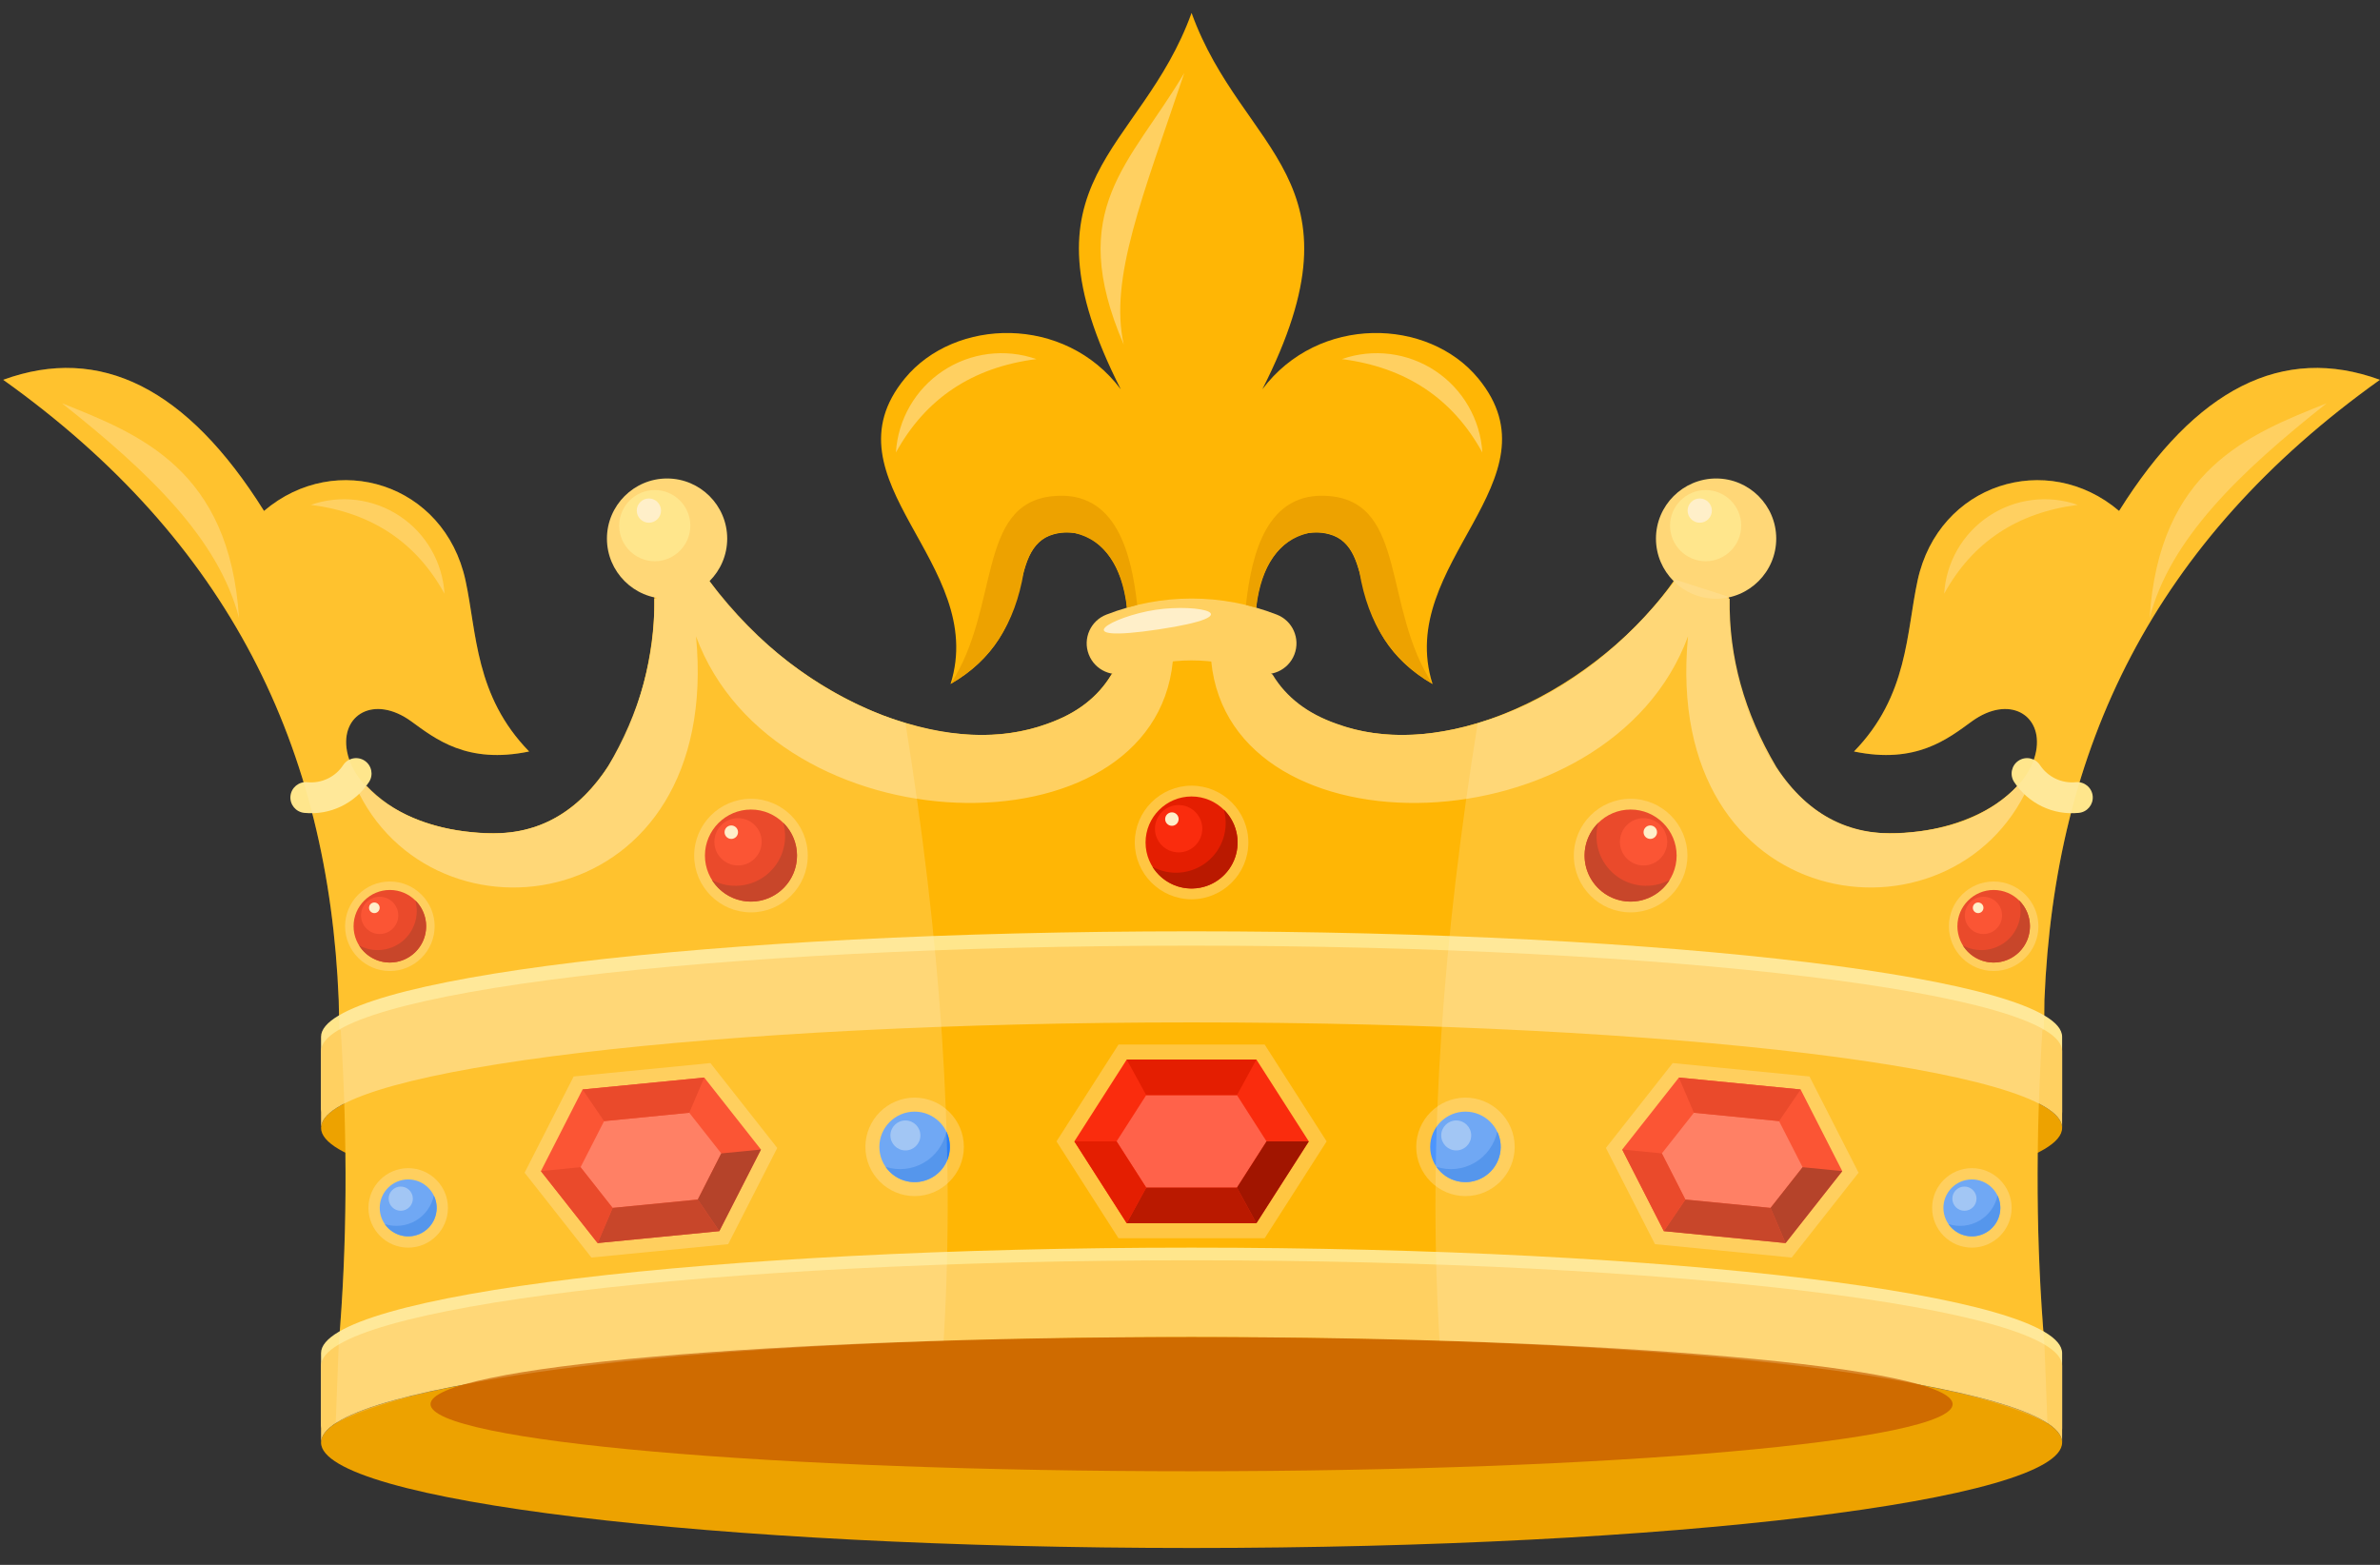 <svg width="73" height="48" viewBox="0 0 73 48" fill="none" xmlns="http://www.w3.org/2000/svg">
<rect x="0" y="0" width="73" height="48" fill="#333333" stroke="none"/>
<path d="M36.548 37.832C51.295 37.832 63.25 36.383 63.25 34.596C63.25 32.81 51.295 31.361 36.548 31.361C21.801 31.361 9.847 32.81 9.847 34.596C9.847 36.383 21.801 37.832 36.548 37.832Z" fill="#EDA200"/>
<path fill-rule="evenodd" clip-rule="evenodd" d="M10.389 30.674L10.409 31.597H10.452C10.667 35.018 10.646 38.233 10.389 41.242H62.708C62.451 38.242 62.43 35.037 62.642 31.627H62.699L62.707 30.675V30.674C63.02 22.948 66.049 16.606 72.997 11.65C70.021 10.564 67.355 11.905 64.997 15.672C62.788 13.792 59.462 14.833 58.817 17.804C58.468 19.41 58.53 21.346 56.866 23.051C58.77 23.448 59.743 22.663 60.483 22.126C61.617 21.304 62.663 21.92 62.451 23.047C62.195 24.406 60.214 25.642 57.728 25.553C54.386 25.433 52.966 21.084 53.026 18.308C51.922 17.954 51.369 17.776 51.369 17.776C49.18 20.952 44.2 23.776 40.46 21.988C37.277 20.466 38.469 15.781 40.763 16.386C42.318 16.796 41.123 19.333 43.939 20.98C42.776 17.28 47.912 14.731 45.341 11.607C43.809 9.745 40.44 9.647 38.719 11.941C42.014 5.453 38.111 4.725 36.548 0.396C34.984 4.726 31.082 5.453 34.377 11.941C32.655 9.647 29.286 9.745 27.754 11.607C25.183 14.731 30.319 17.28 29.156 20.98C31.973 19.334 30.777 16.796 32.332 16.386C34.627 15.781 35.818 20.466 32.635 21.988C28.895 23.777 23.915 20.952 21.726 17.776C21.726 17.776 21.174 17.953 20.07 18.308C20.129 21.084 18.71 25.433 15.367 25.553C12.881 25.642 10.9 24.406 10.644 23.047C10.432 21.919 11.478 21.304 12.613 22.126C13.353 22.663 14.326 23.448 16.23 23.051C14.565 21.345 14.627 19.41 14.278 17.804C13.633 14.833 10.307 13.792 8.098 15.672C5.74 11.905 3.074 10.564 0.098 11.65C7.048 16.606 10.076 22.948 10.389 30.674Z" fill="#FFB605"/>
<path fill-rule="evenodd" clip-rule="evenodd" d="M36.548 47.483C51.255 47.483 63.25 46.03 63.25 44.248C63.25 42.466 51.255 41.013 36.548 41.013C21.842 41.013 9.847 42.466 9.847 44.248C9.847 46.03 21.842 47.483 36.548 47.483Z" fill="#EDA200"/>
<path fill-rule="evenodd" clip-rule="evenodd" d="M63.25 43.859V41.505C63.25 39.719 51.295 38.27 36.548 38.27C21.801 38.27 9.847 39.718 9.847 41.505V43.806H9.852C10.089 42.044 21.949 40.624 36.548 40.624C51.295 40.624 63.25 42.073 63.25 43.859Z" fill="#FFE68C"/>
<path fill-rule="evenodd" clip-rule="evenodd" d="M63.25 44.248V41.894C63.25 40.107 51.295 38.658 36.548 38.658C21.801 38.658 9.847 40.107 9.847 41.894V44.194H9.852C10.089 42.432 21.949 41.013 36.548 41.013C51.295 41.012 63.25 42.461 63.25 44.248Z" fill="#FFD061"/>
<path fill-rule="evenodd" clip-rule="evenodd" d="M63.25 34.156V31.802C63.25 30.015 51.295 28.567 36.548 28.567C21.801 28.567 9.847 30.015 9.847 31.802V34.102H9.852C10.089 32.34 21.949 30.921 36.548 30.921C51.295 30.921 63.25 32.369 63.25 34.156Z" fill="#FFE68C"/>
<path fill-rule="evenodd" clip-rule="evenodd" d="M63.25 34.596V32.242C63.25 30.456 51.295 29.007 36.548 29.007C21.801 29.007 9.847 30.455 9.847 32.242V34.542H9.852C10.089 32.781 21.949 31.361 36.548 31.361C51.295 31.361 63.25 32.81 63.25 34.596Z" fill="#FFD061"/>
<path d="M36.548 45.129C49.441 45.129 59.892 44.207 59.892 43.071C59.892 41.934 49.441 41.013 36.548 41.013C23.656 41.013 13.205 41.934 13.205 43.071C13.205 44.207 23.656 45.129 36.548 45.129Z" fill="#CF6B00"/>
<path fill-rule="evenodd" clip-rule="evenodd" d="M34.09 20.693C35.076 19.977 35.703 19.841 35.973 20.282C35.38 26.344 23.759 26.047 21.349 19.521C22.167 28.124 13.242 29.324 10.899 24.1C11.129 24.138 11.242 24.138 11.24 24.1C12.03 24.933 13.136 25.411 14.558 25.535C16.289 25.717 17.65 25.047 18.64 23.526C19.623 21.862 20.1 20.142 20.07 18.366C21.198 18.007 21.762 17.827 21.762 17.827C23.259 19.795 25.045 21.172 27.122 21.958C29.019 22.648 30.685 22.729 32.12 22.203C33.015 21.892 33.672 21.389 34.09 20.693Z" fill="#FFD061"/>
<path fill-rule="evenodd" clip-rule="evenodd" d="M39.034 20.693C38.049 19.977 37.421 19.841 37.151 20.282C37.744 26.344 49.365 26.047 51.775 19.521C50.958 28.124 59.883 29.324 62.225 24.1C61.996 24.138 61.882 24.138 61.884 24.1C61.095 24.933 59.989 25.411 58.566 25.535C56.835 25.717 55.475 25.047 54.484 23.526C53.501 21.862 53.025 20.142 53.054 18.366C51.926 18.007 51.362 17.827 51.362 17.827C49.865 19.795 48.079 21.172 46.003 21.958C44.105 22.648 42.439 22.729 41.004 22.203C40.11 21.892 39.453 21.389 39.034 20.693Z" fill="#FFD061"/>
<path fill-rule="evenodd" clip-rule="evenodd" d="M34.307 37.982L32.405 35.011L34.307 32.04H38.79L40.691 35.011L38.79 37.982H34.307Z" fill="#FFC642"/>
<path fill-rule="evenodd" clip-rule="evenodd" d="M34.559 37.52L32.953 35.011L34.559 32.501H38.537L40.144 35.011L38.537 37.52H34.559Z" fill="#FA2C0D"/>
<path fill-rule="evenodd" clip-rule="evenodd" d="M35.157 36.429H37.94L38.848 35.011L37.94 33.592H35.157L34.248 35.011L35.157 36.429Z" fill="#FF624A"/>
<path fill-rule="evenodd" clip-rule="evenodd" d="M37.94 33.592H35.157L34.559 32.501H38.537L37.94 33.592Z" fill="#E41E01"/>
<path fill-rule="evenodd" clip-rule="evenodd" d="M37.94 36.429H35.157L34.559 37.52H38.537L37.94 36.429Z" fill="#BA1900"/>
<path fill-rule="evenodd" clip-rule="evenodd" d="M35.157 36.429L34.249 35.011H32.953L34.559 37.52L35.157 36.429Z" fill="#E41E01"/>
<path fill-rule="evenodd" clip-rule="evenodd" d="M37.94 36.429L38.848 35.011H40.144L38.537 37.52L37.94 36.429Z" fill="#A11500"/>
<path fill-rule="evenodd" clip-rule="evenodd" d="M18.14 38.574L16.091 35.971L17.596 33.02L21.79 32.609L23.84 35.212L22.335 38.163L18.14 38.574Z" fill="#FFC642"/>
<path fill-rule="evenodd" clip-rule="evenodd" d="M18.33 38.13L16.591 35.923L17.868 33.419L21.601 33.053L23.34 35.261L22.063 37.764L18.33 38.13Z" fill="#FA2C0D"/>
<path fill-rule="evenodd" clip-rule="evenodd" d="M18.79 37.051L21.402 36.795L22.123 35.38L21.141 34.132L18.529 34.389L17.807 35.803L18.79 37.051Z" fill="#FF624A"/>
<path fill-rule="evenodd" clip-rule="evenodd" d="M21.141 34.132L18.529 34.389L17.868 33.419L21.601 33.053L21.141 34.132Z" fill="#E41E01"/>
<path fill-rule="evenodd" clip-rule="evenodd" d="M21.402 36.795L18.79 37.051L18.33 38.13L22.063 37.764L21.402 36.795Z" fill="#BA1900"/>
<path fill-rule="evenodd" clip-rule="evenodd" d="M18.79 37.051L17.807 35.803L16.591 35.923L18.33 38.13L18.79 37.051Z" fill="#E41E01"/>
<path fill-rule="evenodd" clip-rule="evenodd" d="M21.402 36.795L22.123 35.38L23.34 35.261L22.063 37.764L21.402 36.795Z" fill="#A11500"/>
<path fill-rule="evenodd" clip-rule="evenodd" d="M54.956 38.574L57.006 35.971L55.501 33.02L51.306 32.609L49.257 35.212L50.762 38.163L54.956 38.574Z" fill="#FFC642"/>
<path fill-rule="evenodd" clip-rule="evenodd" d="M54.767 38.13L56.506 35.923L55.229 33.419L51.496 33.053L49.757 35.261L51.034 37.764L54.767 38.13Z" fill="#FA2C0D"/>
<path fill-rule="evenodd" clip-rule="evenodd" d="M54.307 37.051L51.694 36.795L50.973 35.38L51.956 34.132L54.568 34.389L55.29 35.803L54.307 37.051Z" fill="#FF624A"/>
<path fill-rule="evenodd" clip-rule="evenodd" d="M51.956 34.133L54.568 34.389L55.229 33.419L51.496 33.053L51.956 34.133Z" fill="#E41E01"/>
<path fill-rule="evenodd" clip-rule="evenodd" d="M51.694 36.795L54.307 37.051L54.767 38.13L51.034 37.764L51.694 36.795Z" fill="#BA1900"/>
<path fill-rule="evenodd" clip-rule="evenodd" d="M54.307 37.051L55.29 35.803L56.506 35.923L54.767 38.13L54.307 37.051Z" fill="#A11500"/>
<path fill-rule="evenodd" clip-rule="evenodd" d="M51.694 36.795L50.973 35.38L49.757 35.261L51.034 37.764L51.694 36.795Z" fill="#E41E01"/>
<path fill-rule="evenodd" clip-rule="evenodd" d="M28.053 36.689C28.885 36.689 29.564 36.011 29.564 35.179C29.564 34.348 28.885 33.669 28.053 33.669C27.222 33.669 26.544 34.348 26.544 35.179C26.544 36.011 27.222 36.689 28.053 36.689Z" fill="#FFC642"/>
<path fill-rule="evenodd" clip-rule="evenodd" d="M28.053 36.26C28.649 36.26 29.135 35.775 29.135 35.179C29.135 34.584 28.649 34.098 28.053 34.098C27.458 34.098 26.972 34.584 26.972 35.179C26.972 35.775 27.458 36.26 28.053 36.26Z" fill="#4B95FF"/>
<path fill-rule="evenodd" clip-rule="evenodd" d="M27.771 35.288C28.024 35.288 28.23 35.081 28.23 34.828C28.23 34.575 28.024 34.369 27.771 34.369C27.518 34.369 27.311 34.575 27.311 34.828C27.311 35.081 27.518 35.288 27.771 35.288Z" fill="#8ABBFF"/>
<path fill-rule="evenodd" clip-rule="evenodd" d="M27.163 35.792C27.554 35.918 27.98 35.872 28.336 35.665C28.691 35.459 28.942 35.112 29.027 34.709C29.273 35.218 29.085 35.83 28.597 36.114C28.108 36.398 27.484 36.258 27.163 35.792Z" fill="#297EF5"/>
<path fill-rule="evenodd" clip-rule="evenodd" d="M12.52 38.27C13.192 38.27 13.739 37.723 13.739 37.051C13.739 36.38 13.192 35.832 12.52 35.832C11.849 35.832 11.301 36.38 11.301 37.051C11.301 37.722 11.849 38.27 12.52 38.27Z" fill="#FFC642"/>
<path fill-rule="evenodd" clip-rule="evenodd" d="M12.52 37.924C13.001 37.924 13.393 37.532 13.393 37.051C13.393 36.57 13.001 36.178 12.52 36.178C12.039 36.178 11.647 36.57 11.647 37.051C11.647 37.532 12.039 37.924 12.52 37.924Z" fill="#4B95FF"/>
<path fill-rule="evenodd" clip-rule="evenodd" d="M12.292 37.139C12.496 37.139 12.663 36.972 12.663 36.768C12.663 36.564 12.496 36.397 12.292 36.397C12.088 36.397 11.921 36.564 11.921 36.768C11.921 36.972 12.088 37.139 12.292 37.139Z" fill="#8ABBFF"/>
<path fill-rule="evenodd" clip-rule="evenodd" d="M11.802 37.546C12.117 37.647 12.461 37.61 12.748 37.444C13.035 37.277 13.238 36.997 13.307 36.672C13.505 37.083 13.353 37.577 12.959 37.806C12.565 38.035 12.06 37.922 11.802 37.546Z" fill="#297EF5"/>
<path fill-rule="evenodd" clip-rule="evenodd" d="M44.949 36.689C45.78 36.689 46.459 36.011 46.459 35.179C46.459 34.348 45.781 33.669 44.949 33.669C44.117 33.669 43.439 34.348 43.439 35.179C43.439 36.011 44.117 36.689 44.949 36.689Z" fill="#FFC642"/>
<path fill-rule="evenodd" clip-rule="evenodd" d="M44.949 36.26C45.544 36.26 46.03 35.775 46.03 35.179C46.03 34.584 45.544 34.098 44.949 34.098C44.353 34.098 43.867 34.584 43.867 35.179C43.867 35.775 44.353 36.26 44.949 36.26Z" fill="#4B95FF"/>
<path d="M44.666 35.288C44.919 35.288 45.125 35.082 45.125 34.828C45.125 34.575 44.919 34.369 44.666 34.369C44.412 34.369 44.206 34.575 44.206 34.828C44.206 35.082 44.412 35.288 44.666 35.288Z" fill="#8ABBFF"/>
<path fill-rule="evenodd" clip-rule="evenodd" d="M44.058 35.792C44.45 35.918 44.876 35.872 45.231 35.665C45.586 35.459 45.838 35.112 45.923 34.709C46.168 35.218 45.98 35.83 45.492 36.114C45.003 36.398 44.379 36.258 44.058 35.792Z" fill="#297EF5"/>
<path fill-rule="evenodd" clip-rule="evenodd" d="M60.482 38.27C61.153 38.27 61.701 37.723 61.701 37.051C61.701 36.38 61.153 35.832 60.482 35.832C59.81 35.832 59.263 36.38 59.263 37.051C59.263 37.722 59.81 38.27 60.482 38.27Z" fill="#FFC642"/>
<path fill-rule="evenodd" clip-rule="evenodd" d="M60.482 37.924C60.963 37.924 61.355 37.532 61.355 37.051C61.355 36.57 60.963 36.178 60.482 36.178C60.001 36.178 59.609 36.57 59.609 37.051C59.609 37.532 60.001 37.924 60.482 37.924Z" fill="#4B95FF"/>
<path fill-rule="evenodd" clip-rule="evenodd" d="M60.254 37.139C60.458 37.139 60.624 36.973 60.624 36.768C60.624 36.564 60.458 36.397 60.254 36.397C60.049 36.397 59.883 36.564 59.883 36.768C59.883 36.972 60.049 37.139 60.254 37.139Z" fill="#8ABBFF"/>
<path fill-rule="evenodd" clip-rule="evenodd" d="M59.763 37.546C60.079 37.648 60.423 37.61 60.71 37.444C60.997 37.277 61.199 36.997 61.268 36.672C61.466 37.083 61.315 37.577 60.92 37.806C60.526 38.035 60.022 37.922 59.763 37.546Z" fill="#297EF5"/>
<path fill-rule="evenodd" clip-rule="evenodd" d="M36.548 27.584C37.508 27.584 38.29 26.801 38.29 25.842C38.29 24.883 37.508 24.1 36.548 24.1C35.589 24.1 34.806 24.883 34.806 25.842C34.807 26.802 35.589 27.584 36.548 27.584Z" fill="#FFC642"/>
<path fill-rule="evenodd" clip-rule="evenodd" d="M36.548 27.254C37.326 27.254 37.96 26.62 37.96 25.843C37.96 25.065 37.326 24.431 36.548 24.431C35.771 24.431 35.137 25.065 35.137 25.843C35.137 26.62 35.771 27.254 36.548 27.254Z" fill="#E41E01"/>
<path fill-rule="evenodd" clip-rule="evenodd" d="M36.151 26.146C36.551 26.146 36.877 25.82 36.877 25.42C36.877 25.02 36.551 24.694 36.151 24.694C35.752 24.694 35.425 25.02 35.425 25.42C35.425 25.82 35.752 26.146 36.151 26.146Z" fill="#FA2C0D"/>
<path fill-rule="evenodd" clip-rule="evenodd" d="M35.349 26.588C35.887 26.878 36.547 26.818 37.023 26.436C37.501 26.055 37.703 25.424 37.539 24.836C37.927 25.218 38.06 25.789 37.883 26.304C37.705 26.818 37.247 27.185 36.706 27.245C36.164 27.306 35.637 27.05 35.349 26.588Z" fill="#BA1900"/>
<path fill-rule="evenodd" clip-rule="evenodd" d="M35.945 25.331C36.058 25.331 36.151 25.238 36.151 25.125C36.151 25.011 36.058 24.918 35.945 24.918C35.831 24.918 35.738 25.011 35.738 25.125C35.738 25.238 35.831 25.331 35.945 25.331Z" fill="#FFEFC9"/>
<path fill-rule="evenodd" clip-rule="evenodd" d="M23.034 27.986C23.994 27.986 24.776 27.203 24.776 26.244C24.776 25.284 23.994 24.502 23.034 24.502C22.075 24.502 21.292 25.284 21.292 26.244C21.292 27.203 22.075 27.986 23.034 27.986Z" fill="#FFC642"/>
<path fill-rule="evenodd" clip-rule="evenodd" d="M23.034 27.656C23.812 27.656 24.446 27.022 24.446 26.244C24.446 25.466 23.812 24.832 23.034 24.832C22.256 24.832 21.622 25.467 21.622 26.244C21.622 27.021 22.256 27.656 23.034 27.656Z" fill="#E41E01"/>
<path fill-rule="evenodd" clip-rule="evenodd" d="M22.637 26.548C23.037 26.548 23.363 26.221 23.363 25.822C23.363 25.422 23.037 25.096 22.637 25.096C22.237 25.096 21.911 25.422 21.911 25.822C21.911 26.221 22.237 26.548 22.637 26.548Z" fill="#FA2C0D"/>
<path fill-rule="evenodd" clip-rule="evenodd" d="M21.835 26.99C22.373 27.279 23.032 27.219 23.509 26.838C23.986 26.456 24.189 25.826 24.025 25.238C24.413 25.62 24.546 26.191 24.369 26.705C24.191 27.22 23.733 27.586 23.192 27.647C22.65 27.708 22.123 27.452 21.835 26.99Z" fill="#BA1900"/>
<path fill-rule="evenodd" clip-rule="evenodd" d="M22.43 25.733C22.544 25.733 22.637 25.64 22.637 25.526C22.637 25.413 22.544 25.32 22.43 25.32C22.317 25.32 22.224 25.412 22.224 25.526C22.224 25.64 22.317 25.733 22.43 25.733Z" fill="#FFEFC9"/>
<path fill-rule="evenodd" clip-rule="evenodd" d="M50.014 27.986C50.974 27.986 51.757 27.203 51.757 26.244C51.757 25.284 50.974 24.502 50.014 24.502C49.055 24.502 48.273 25.284 48.273 26.244C48.273 27.203 49.055 27.986 50.014 27.986Z" fill="#FFC642"/>
<path fill-rule="evenodd" clip-rule="evenodd" d="M50.015 27.656C50.792 27.656 51.426 27.022 51.426 26.244C51.426 25.466 50.792 24.832 50.015 24.832C49.237 24.832 48.603 25.467 48.603 26.244C48.603 27.021 49.237 27.656 50.015 27.656Z" fill="#E41E01"/>
<path fill-rule="evenodd" clip-rule="evenodd" d="M50.411 26.548C50.811 26.548 51.138 26.221 51.138 25.822C51.138 25.422 50.811 25.096 50.411 25.096C50.012 25.096 49.686 25.422 49.686 25.822C49.686 26.221 50.012 26.548 50.411 26.548Z" fill="#FA2C0D"/>
<path fill-rule="evenodd" clip-rule="evenodd" d="M51.213 26.99C50.675 27.279 50.016 27.219 49.539 26.838C49.062 26.456 48.859 25.826 49.024 25.238C48.636 25.62 48.502 26.191 48.68 26.705C48.858 27.22 49.316 27.586 49.857 27.647C50.398 27.708 50.925 27.452 51.213 26.99Z" fill="#BA1900"/>
<path fill-rule="evenodd" clip-rule="evenodd" d="M50.618 25.733C50.732 25.733 50.825 25.64 50.825 25.526C50.825 25.413 50.732 25.32 50.618 25.32C50.505 25.32 50.412 25.412 50.412 25.526C50.411 25.64 50.505 25.733 50.618 25.733Z" fill="#FFEFC9"/>
<path fill-rule="evenodd" clip-rule="evenodd" d="M11.958 29.785C12.714 29.785 13.331 29.169 13.331 28.412C13.331 27.656 12.714 27.039 11.958 27.039C11.202 27.039 10.585 27.656 10.585 28.412C10.585 29.169 11.202 29.785 11.958 29.785Z" fill="#FFC642"/>
<path fill-rule="evenodd" clip-rule="evenodd" d="M11.958 29.525C12.571 29.525 13.071 29.025 13.071 28.412C13.071 27.799 12.571 27.299 11.958 27.299C11.345 27.299 10.845 27.799 10.845 28.412C10.845 29.025 11.345 29.525 11.958 29.525Z" fill="#E41E01"/>
<path fill-rule="evenodd" clip-rule="evenodd" d="M11.645 28.651C11.96 28.651 12.217 28.394 12.217 28.079C12.217 27.764 11.96 27.507 11.645 27.507C11.33 27.507 11.073 27.764 11.073 28.079C11.073 28.394 11.33 28.651 11.645 28.651Z" fill="#FA2C0D"/>
<path fill-rule="evenodd" clip-rule="evenodd" d="M11.013 29C11.437 29.228 11.956 29.181 12.332 28.881C12.708 28.58 12.868 28.083 12.739 27.619C13.044 27.92 13.15 28.37 13.01 28.776C12.87 29.182 12.508 29.47 12.082 29.518C11.655 29.566 11.239 29.364 11.013 29Z" fill="#BA1900"/>
<path fill-rule="evenodd" clip-rule="evenodd" d="M11.482 28.009C11.572 28.009 11.645 27.936 11.645 27.846C11.645 27.756 11.572 27.683 11.482 27.683C11.392 27.683 11.319 27.756 11.319 27.846C11.319 27.936 11.392 28.009 11.482 28.009Z" fill="#FFEFC9"/>
<path fill-rule="evenodd" clip-rule="evenodd" d="M61.15 29.785C61.906 29.785 62.523 29.169 62.523 28.412C62.523 27.656 61.906 27.039 61.15 27.039C60.394 27.039 59.777 27.656 59.777 28.412C59.777 29.169 60.394 29.785 61.15 29.785Z" fill="#FFC642"/>
<path fill-rule="evenodd" clip-rule="evenodd" d="M61.15 29.525C61.763 29.525 62.263 29.025 62.263 28.412C62.263 27.799 61.763 27.299 61.15 27.299C60.537 27.299 60.038 27.799 60.038 28.412C60.038 29.025 60.537 29.525 61.15 29.525Z" fill="#E41E01"/>
<path fill-rule="evenodd" clip-rule="evenodd" d="M60.837 28.651C61.152 28.651 61.409 28.394 61.409 28.079C61.409 27.764 61.152 27.507 60.837 27.507C60.522 27.507 60.265 27.764 60.265 28.079C60.265 28.394 60.522 28.651 60.837 28.651Z" fill="#FA2C0D"/>
<path fill-rule="evenodd" clip-rule="evenodd" d="M60.205 29C60.629 29.228 61.148 29.181 61.525 28.881C61.901 28.58 62.061 28.083 61.931 27.619C62.237 27.92 62.342 28.37 62.202 28.776C62.062 29.182 61.701 29.47 61.275 29.518C60.848 29.566 60.432 29.364 60.205 29Z" fill="#BA1900"/>
<path d="M60.674 28.009C60.764 28.009 60.837 27.936 60.837 27.846C60.837 27.756 60.764 27.683 60.674 27.683C60.584 27.683 60.511 27.756 60.511 27.846C60.511 27.936 60.584 28.009 60.674 28.009Z" fill="#FFEFC9"/>
<path fill-rule="evenodd" clip-rule="evenodd" d="M34.617 20.616C34.131 20.804 33.583 20.562 33.395 20.075C33.206 19.588 33.449 19.04 33.936 18.852C34.781 18.524 35.667 18.36 36.548 18.36C37.43 18.36 38.316 18.524 39.161 18.852C39.648 19.04 39.89 19.588 39.702 20.075C39.514 20.562 38.966 20.804 38.479 20.616C37.863 20.377 37.208 20.257 36.548 20.257C35.889 20.257 35.234 20.377 34.617 20.616Z" fill="#FFD061"/>
<path fill-rule="evenodd" clip-rule="evenodd" d="M9.333 24.934C9.074 24.909 8.884 24.677 8.909 24.418C8.935 24.158 9.166 23.968 9.426 23.993C9.643 24.015 9.859 23.975 10.05 23.884C10.241 23.793 10.407 23.651 10.526 23.469C10.669 23.25 10.963 23.189 11.182 23.332C11.4 23.475 11.462 23.768 11.319 23.987C11.101 24.318 10.801 24.575 10.457 24.739C10.115 24.903 9.727 24.974 9.333 24.934Z" fill="#FFE68C"/>
<path fill-rule="evenodd" clip-rule="evenodd" d="M63.763 24.934C64.023 24.909 64.213 24.677 64.188 24.418C64.162 24.158 63.931 23.968 63.671 23.993C63.454 24.015 63.238 23.975 63.047 23.884C62.857 23.793 62.691 23.651 62.571 23.469C62.428 23.25 62.134 23.189 61.915 23.332C61.697 23.475 61.635 23.768 61.778 23.987C61.995 24.318 62.296 24.575 62.639 24.739C62.982 24.903 63.369 24.974 63.763 24.934Z" fill="#FFE68C"/>
<path opacity="0.21" fill-rule="evenodd" clip-rule="evenodd" d="M10.389 30.674L10.409 31.597H10.452C10.667 35.017 10.646 38.233 10.389 41.242L10.297 43.654C13.535 41.995 22.207 41.354 28.943 41.124C29.321 34.928 28.814 28.668 27.773 22.181C25.334 21.442 23.033 19.672 21.727 17.776C21.727 17.776 21.175 17.953 20.07 18.308C20.13 21.084 18.71 25.433 15.368 25.553C12.882 25.642 10.9 24.406 10.645 23.047C10.433 21.919 11.479 21.304 12.613 22.126C13.353 22.663 14.326 23.448 16.23 23.051C14.566 21.345 14.627 19.41 14.279 17.804C13.634 14.833 10.308 13.792 8.098 15.672C5.741 11.905 3.074 10.564 0.099 11.65C7.048 16.606 10.076 22.947 10.389 30.674Z" fill="#FFEFC9"/>
<path fill-rule="evenodd" clip-rule="evenodd" d="M20.46 18.366C21.476 18.366 22.305 17.538 22.305 16.521C22.305 15.505 21.476 14.677 20.46 14.677C19.444 14.677 18.616 15.505 18.616 16.521C18.616 17.538 19.444 18.366 20.46 18.366Z" fill="#FFD777"/>
<path fill-rule="evenodd" clip-rule="evenodd" d="M52.637 18.366C53.653 18.366 54.481 17.538 54.481 16.521C54.481 15.505 53.653 14.677 52.637 14.677C51.621 14.677 50.792 15.505 50.792 16.521C50.792 17.538 51.621 18.366 52.637 18.366Z" fill="#FFD777"/>
<path fill-rule="evenodd" clip-rule="evenodd" d="M20.083 17.215C20.684 17.215 21.174 16.724 21.174 16.123C21.174 15.522 20.684 15.032 20.083 15.032C19.482 15.032 18.992 15.522 18.992 16.123C18.992 16.724 19.482 17.215 20.083 17.215Z" fill="#FFE68C"/>
<path fill-rule="evenodd" clip-rule="evenodd" d="M19.903 16.034C20.108 16.034 20.275 15.867 20.275 15.662C20.275 15.457 20.108 15.29 19.903 15.29C19.698 15.29 19.531 15.457 19.531 15.662C19.531 15.867 19.698 16.034 19.903 16.034Z" fill="#FFEFC9"/>
<path fill-rule="evenodd" clip-rule="evenodd" d="M52.316 17.215C52.917 17.215 53.407 16.724 53.407 16.123C53.407 15.522 52.917 15.032 52.316 15.032C51.715 15.032 51.224 15.522 51.224 16.123C51.224 16.724 51.715 17.215 52.316 17.215Z" fill="#FFE68C"/>
<path fill-rule="evenodd" clip-rule="evenodd" d="M52.135 16.034C52.34 16.034 52.507 15.867 52.507 15.662C52.507 15.457 52.34 15.29 52.135 15.29C51.93 15.29 51.763 15.457 51.763 15.662C51.763 15.867 51.93 16.034 52.135 16.034Z" fill="#FFEFC9"/>
<path fill-rule="evenodd" clip-rule="evenodd" d="M35.443 18.705C36.776 18.505 38.444 18.87 35.533 19.307C32.623 19.744 34.11 18.906 35.443 18.705Z" fill="#FFEFC9"/>
<path opacity="0.21" fill-rule="evenodd" clip-rule="evenodd" d="M62.708 30.674L62.688 31.597H62.645C62.43 35.017 62.451 38.233 62.708 41.242L62.8 43.654C59.562 41.995 50.889 41.354 44.154 41.124C43.775 34.928 44.283 28.668 45.324 22.181C47.762 21.442 50.063 19.672 51.37 17.776C51.37 17.776 51.922 17.953 53.026 18.308C52.967 21.084 54.386 25.433 57.728 25.553C60.215 25.642 62.196 24.406 62.452 23.047C62.664 21.919 61.618 21.304 60.483 22.126C59.743 22.663 58.77 23.448 56.866 23.051C58.531 21.345 58.469 19.41 58.818 17.804C59.463 14.833 62.789 13.792 64.998 15.672C67.356 11.905 70.022 10.564 72.998 11.65C66.049 16.606 63.021 22.947 62.708 30.674Z" fill="#FFEFC9"/>
<path fill-rule="evenodd" clip-rule="evenodd" d="M34.467 10.569C34.02 8.533 35.042 6.049 36.325 2.238C34.667 5.039 32.666 6.384 34.467 10.569Z" fill="#FFD061"/>
<path fill-rule="evenodd" clip-rule="evenodd" d="M27.48 13.88C28.391 12.221 29.827 11.266 31.788 11.015C30.829 10.68 29.768 10.814 28.922 11.377C28.076 11.94 27.542 12.866 27.48 13.88Z" fill="#FFD061"/>
<path fill-rule="evenodd" clip-rule="evenodd" d="M45.467 13.88C44.556 12.221 43.119 11.266 41.158 11.015C42.118 10.68 43.179 10.814 44.025 11.377C44.871 11.94 45.405 12.866 45.467 13.88Z" fill="#FFD061"/>
<path fill-rule="evenodd" clip-rule="evenodd" d="M34.882 18.557C34.671 18.612 34.566 18.64 34.566 18.64C34.406 17.339 33.877 16.577 32.976 16.353C32.153 16.227 31.627 16.622 31.401 17.538C31.136 19.137 30.388 20.284 29.157 20.98C30.68 18.661 29.945 15.452 32.291 15.219C34.266 15.021 34.709 17.039 34.882 18.557Z" fill="#EDA200"/>
<path fill-rule="evenodd" clip-rule="evenodd" d="M38.215 18.557C38.426 18.612 38.531 18.64 38.531 18.64C38.691 17.339 39.221 16.577 40.12 16.353C40.944 16.227 41.469 16.622 41.696 17.538C41.961 19.137 42.709 20.284 43.94 20.98C42.416 18.661 43.152 15.452 40.806 15.219C38.83 15.021 38.387 17.039 38.215 18.557Z" fill="#EDA200"/>
<path fill-rule="evenodd" clip-rule="evenodd" d="M13.634 18.212C12.767 16.633 11.4 15.725 9.535 15.486C10.447 15.168 11.457 15.295 12.262 15.831C13.067 16.366 13.575 17.247 13.634 18.212Z" fill="#FFD061"/>
<path fill-rule="evenodd" clip-rule="evenodd" d="M7.331 18.955C6.706 16.542 4.597 14.504 1.901 12.37C4.293 13.321 7.041 14.408 7.331 18.955Z" fill="#FFD061"/>
<path fill-rule="evenodd" clip-rule="evenodd" d="M59.632 18.212C60.499 16.634 61.865 15.725 63.731 15.486C62.818 15.168 61.809 15.295 61.004 15.831C60.199 16.366 59.691 17.247 59.632 18.212Z" fill="#FFD061"/>
<path fill-rule="evenodd" clip-rule="evenodd" d="M65.934 18.955C66.559 16.542 68.668 14.504 71.365 12.37C68.973 13.321 66.224 14.408 65.934 18.955Z" fill="#FFD061"/>
</svg>
